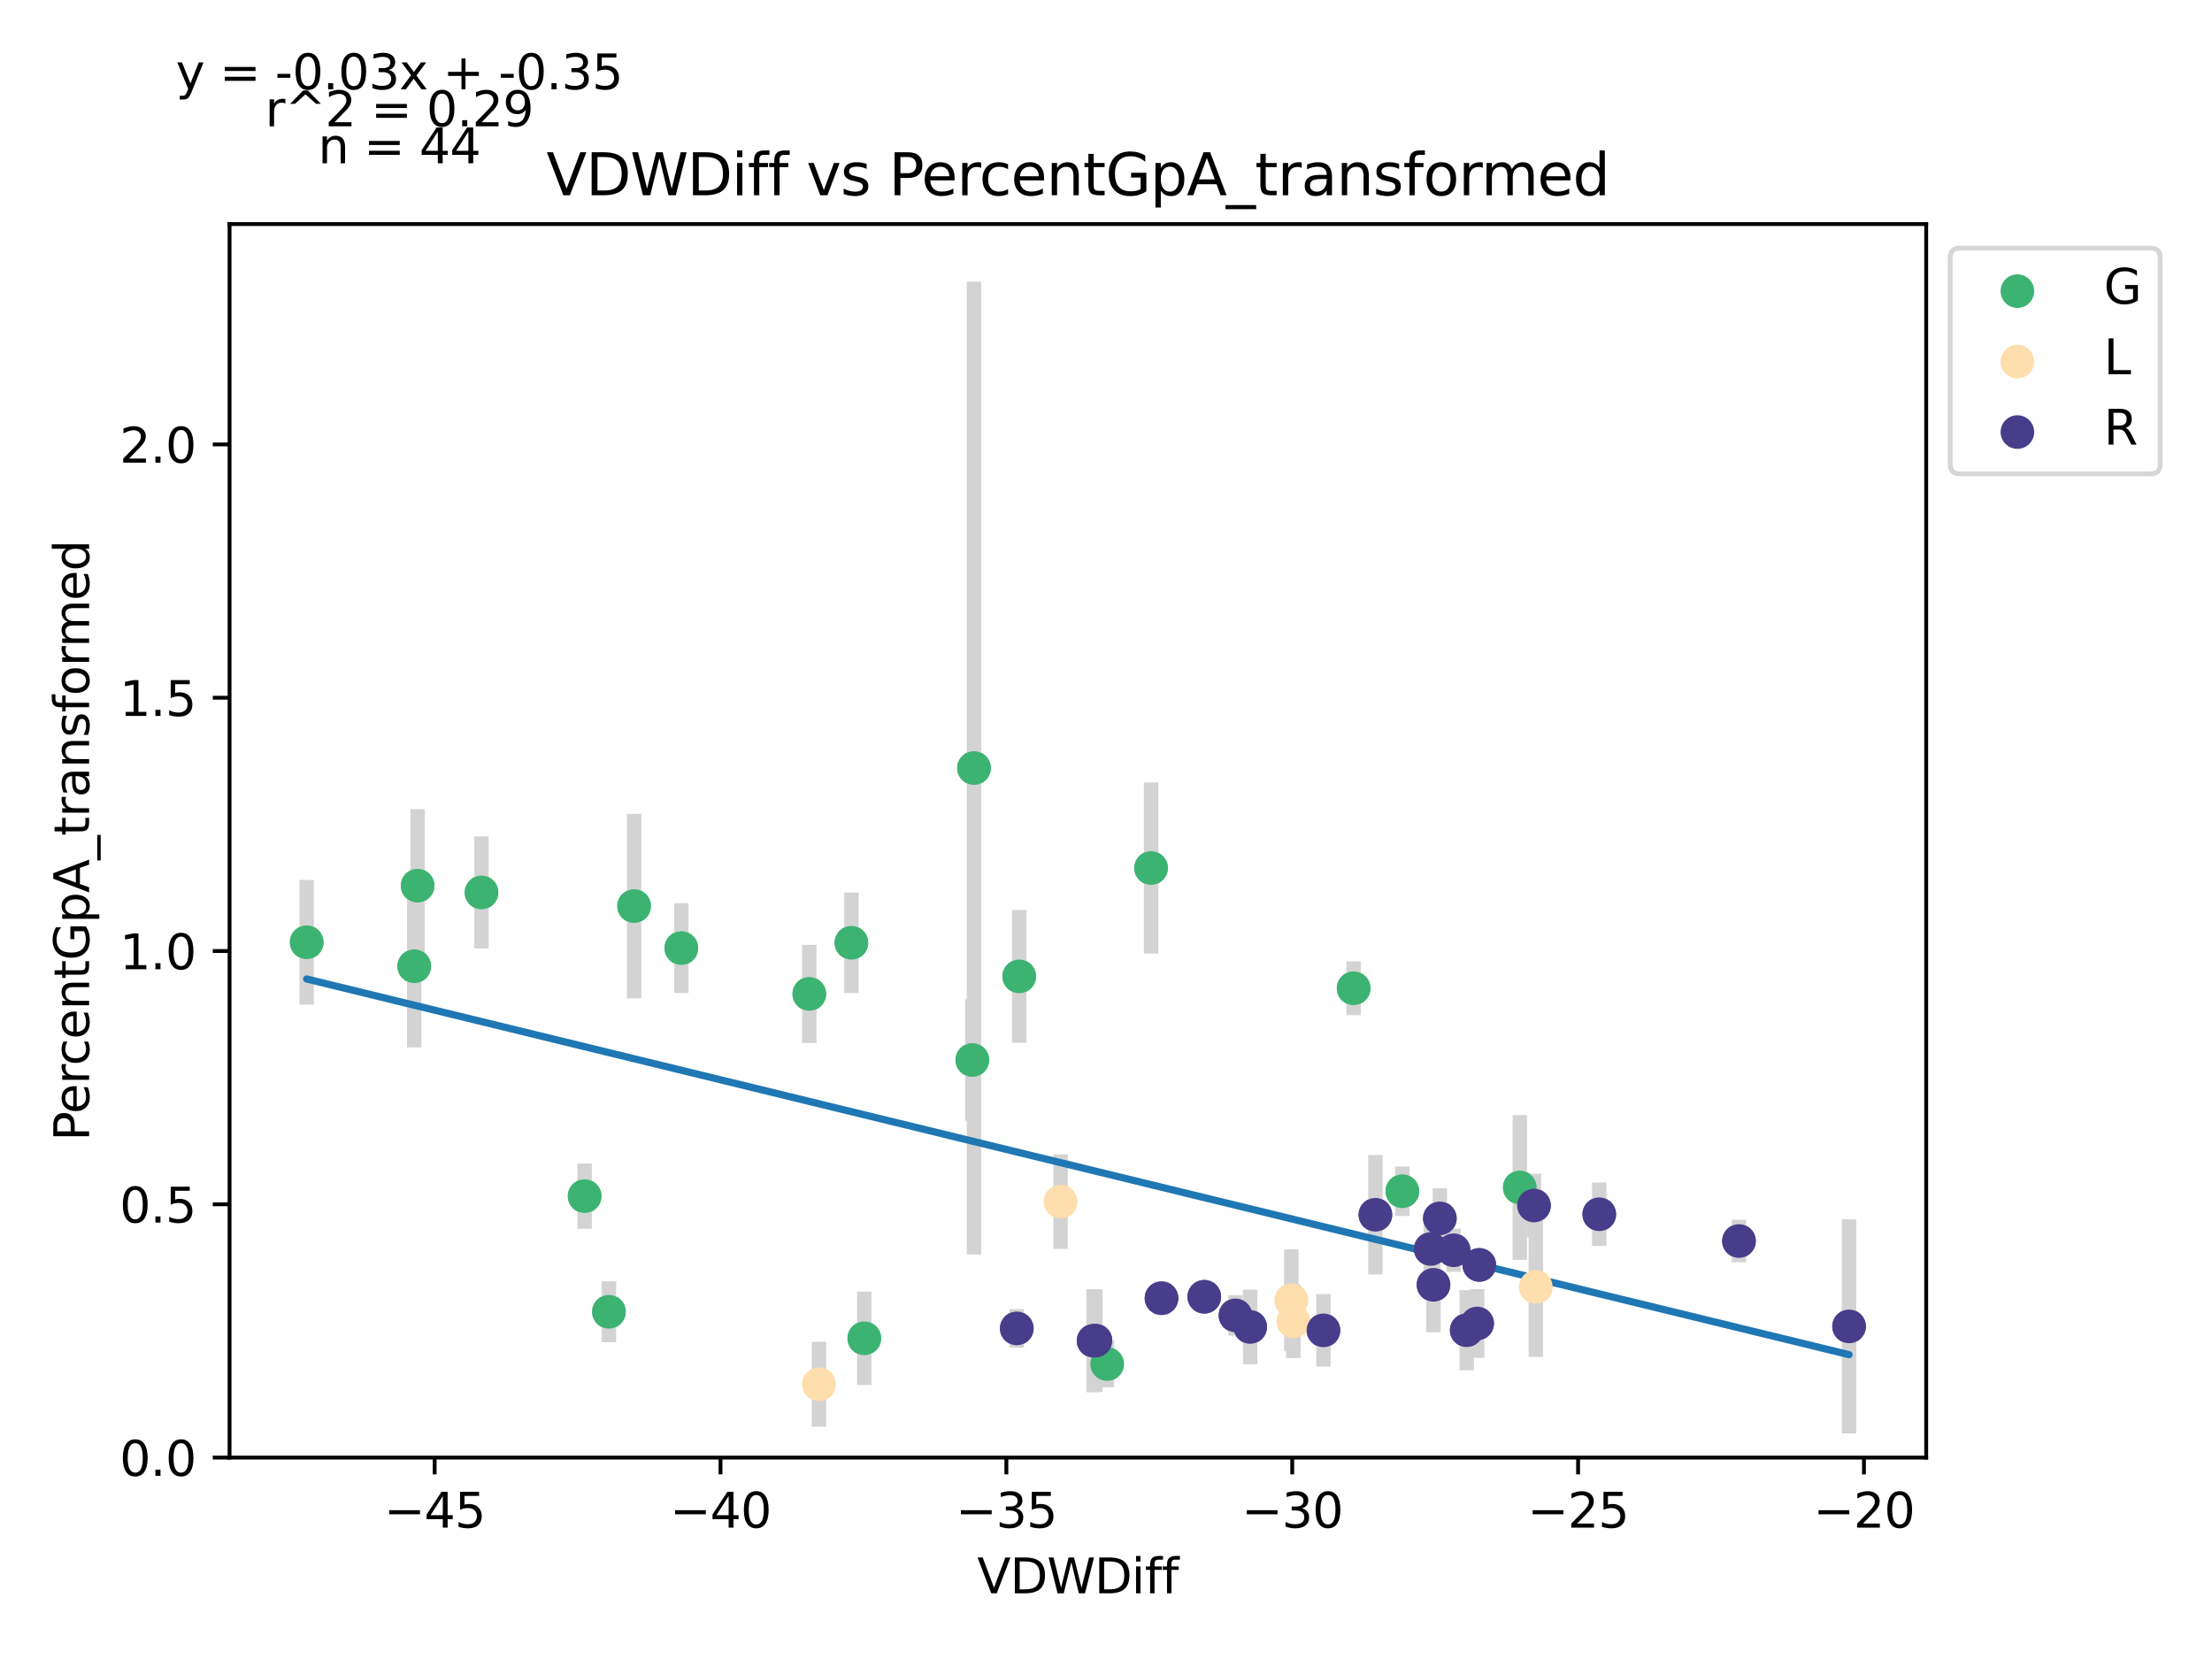 <?xml version="1.0" encoding="utf-8" standalone="no"?>
<!DOCTYPE svg PUBLIC "-//W3C//DTD SVG 1.1//EN"
  "http://www.w3.org/Graphics/SVG/1.1/DTD/svg11.dtd">
<svg xmlns:xlink="http://www.w3.org/1999/xlink" width="460.8pt" height="345.6pt" viewBox="0 0 460.8 345.6" xmlns="http://www.w3.org/2000/svg" version="1.1">
 <defs>
  <style type="text/css">*{stroke-linejoin: round; stroke-linecap: butt}</style>
 </defs>
 <g id="figure_1">
  <g id="patch_1">
   <path d="M 0 345.6 
L 460.8 345.6 
L 460.8 0 
L 0 0 
z
" style="fill: #ffffff"/>
  </g>
  <g id="axes_1">
   <g id="patch_2">
    <path d="M 47.821 303.64 
L 401.26 303.64 
L 401.26 46.676 
L 47.821 46.676 
z
" style="fill: #ffffff"/>
   </g>
   <g id="PathCollection_1">
    <defs>
     <path id="m495743d1f8" d="M 0 3 
C 0.796 3 1.559 2.684 2.121 2.121 
C 2.684 1.559 3 0.796 3 0 
C 3 -0.796 2.684 -1.559 2.121 -2.121 
C 1.559 -2.684 0.796 -3 0 -3 
C -0.796 -3 -1.559 -2.684 -2.121 -2.121 
C -2.684 -1.559 -3 -0.796 -3 0 
C -3 0.796 -2.684 1.559 -2.121 2.121 
C -1.559 2.684 -0.796 3 0 3 
z
" style="stroke: #3cb371"/>
    </defs>
    <g clip-path="url(#p95550844ab)">
     <use xlink:href="#m495743d1f8" x="126.853" y="273.267" style="fill: #3cb371; stroke: #3cb371"/>
     <use xlink:href="#m495743d1f8" x="141.937" y="197.505" style="fill: #3cb371; stroke: #3cb371"/>
     <use xlink:href="#m495743d1f8" x="63.887" y="196.287" style="fill: #3cb371; stroke: #3cb371"/>
     <use xlink:href="#m495743d1f8" x="121.786" y="249.178" style="fill: #3cb371; stroke: #3cb371"/>
     <use xlink:href="#m495743d1f8" x="202.554" y="220.817" style="fill: #3cb371; stroke: #3cb371"/>
     <use xlink:href="#m495743d1f8" x="202.903" y="159.998" style="fill: #3cb371; stroke: #3cb371"/>
     <use xlink:href="#m495743d1f8" x="180.046" y="278.791" style="fill: #3cb371; stroke: #3cb371"/>
     <use xlink:href="#m495743d1f8" x="292.139" y="248.156" style="fill: #3cb371; stroke: #3cb371"/>
     <use xlink:href="#m495743d1f8" x="212.325" y="203.394" style="fill: #3cb371; stroke: #3cb371"/>
     <use xlink:href="#m495743d1f8" x="132.094" y="188.75" style="fill: #3cb371; stroke: #3cb371"/>
     <use xlink:href="#m495743d1f8" x="168.593" y="207.05" style="fill: #3cb371; stroke: #3cb371"/>
     <use xlink:href="#m495743d1f8" x="281.985" y="205.877" style="fill: #3cb371; stroke: #3cb371"/>
     <use xlink:href="#m495743d1f8" x="239.791" y="180.825" style="fill: #3cb371; stroke: #3cb371"/>
     <use xlink:href="#m495743d1f8" x="86.293" y="201.283" style="fill: #3cb371; stroke: #3cb371"/>
     <use xlink:href="#m495743d1f8" x="86.993" y="184.504" style="fill: #3cb371; stroke: #3cb371"/>
     <use xlink:href="#m495743d1f8" x="100.306" y="185.916" style="fill: #3cb371; stroke: #3cb371"/>
     <use xlink:href="#m495743d1f8" x="177.361" y="196.394" style="fill: #3cb371; stroke: #3cb371"/>
     <use xlink:href="#m495743d1f8" x="316.599" y="247.376" style="fill: #3cb371; stroke: #3cb371"/>
     <use xlink:href="#m495743d1f8" x="230.632" y="284.152" style="fill: #3cb371; stroke: #3cb371"/>
    </g>
   </g>
   <g id="PathCollection_2">
    <defs>
     <path id="m82f6549764" d="M 0 3 
C 0.796 3 1.559 2.684 2.121 2.121 
C 2.684 1.559 3 0.796 3 0 
C 3 -0.796 2.684 -1.559 2.121 -2.121 
C 1.559 -2.684 0.796 -3 0 -3 
C -0.796 -3 -1.559 -2.684 -2.121 -2.121 
C -2.684 -1.559 -3 -0.796 -3 0 
C -3 0.796 -2.684 1.559 -2.121 2.121 
C -1.559 2.684 -0.796 3 0 3 
z
" style="stroke: #ffdead"/>
    </defs>
    <g clip-path="url(#p95550844ab)">
     <use xlink:href="#m82f6549764" x="170.607" y="288.365" style="fill: #ffdead; stroke: #ffdead"/>
     <use xlink:href="#m82f6549764" x="220.936" y="250.329" style="fill: #ffdead; stroke: #ffdead"/>
     <use xlink:href="#m82f6549764" x="269.436" y="275.246" style="fill: #ffdead; stroke: #ffdead"/>
     <use xlink:href="#m82f6549764" x="269.011" y="270.866" style="fill: #ffdead; stroke: #ffdead"/>
     <use xlink:href="#m82f6549764" x="319.935" y="268.09" style="fill: #ffdead; stroke: #ffdead"/>
    </g>
   </g>
   <g id="PathCollection_3">
    <defs>
     <path id="mf01d867ace" d="M 0 3 
C 0.796 3 1.559 2.684 2.121 2.121 
C 2.684 1.559 3 0.796 3 0 
C 3 -0.796 2.684 -1.559 2.121 -2.121 
C 1.559 -2.684 0.796 -3 0 -3 
C -0.796 -3 -1.559 -2.684 -2.121 -2.121 
C -2.684 -1.559 -3 -0.796 -3 0 
C -3 0.796 -2.684 1.559 -2.121 2.121 
C -1.559 2.684 -0.796 3 0 3 
z
" style="stroke: #483d8b"/>
    </defs>
    <g clip-path="url(#p95550844ab)">
     <use xlink:href="#mf01d867ace" x="362.261" y="258.528" style="fill: #483d8b; stroke: #483d8b"/>
     <use xlink:href="#mf01d867ace" x="308.162" y="263.506" style="fill: #483d8b; stroke: #483d8b"/>
     <use xlink:href="#mf01d867ace" x="257.377" y="274.021" style="fill: #483d8b; stroke: #483d8b"/>
     <use xlink:href="#mf01d867ace" x="228.205" y="279.266" style="fill: #483d8b; stroke: #483d8b"/>
     <use xlink:href="#mf01d867ace" x="211.812" y="276.732" style="fill: #483d8b; stroke: #483d8b"/>
     <use xlink:href="#mf01d867ace" x="275.695" y="277.136" style="fill: #483d8b; stroke: #483d8b"/>
     <use xlink:href="#mf01d867ace" x="260.438" y="276.43" style="fill: #483d8b; stroke: #483d8b"/>
     <use xlink:href="#mf01d867ace" x="241.962" y="270.44" style="fill: #483d8b; stroke: #483d8b"/>
     <use xlink:href="#mf01d867ace" x="299.948" y="253.807" style="fill: #483d8b; stroke: #483d8b"/>
     <use xlink:href="#mf01d867ace" x="298.623" y="267.645" style="fill: #483d8b; stroke: #483d8b"/>
     <use xlink:href="#mf01d867ace" x="385.195" y="276.315" style="fill: #483d8b; stroke: #483d8b"/>
     <use xlink:href="#mf01d867ace" x="298.05" y="260.189" style="fill: #483d8b; stroke: #483d8b"/>
     <use xlink:href="#mf01d867ace" x="286.52" y="253.056" style="fill: #483d8b; stroke: #483d8b"/>
     <use xlink:href="#mf01d867ace" x="307.715" y="275.707" style="fill: #483d8b; stroke: #483d8b"/>
     <use xlink:href="#mf01d867ace" x="333.157" y="252.953" style="fill: #483d8b; stroke: #483d8b"/>
     <use xlink:href="#mf01d867ace" x="227.813" y="279.304" style="fill: #483d8b; stroke: #483d8b"/>
     <use xlink:href="#mf01d867ace" x="305.544" y="277.107" style="fill: #483d8b; stroke: #483d8b"/>
     <use xlink:href="#mf01d867ace" x="302.818" y="260.453" style="fill: #483d8b; stroke: #483d8b"/>
     <use xlink:href="#mf01d867ace" x="250.876" y="270.14" style="fill: #483d8b; stroke: #483d8b"/>
     <use xlink:href="#mf01d867ace" x="319.554" y="251.132" style="fill: #483d8b; stroke: #483d8b"/>
    </g>
   </g>
   <g id="matplotlib.axis_1">
    <g id="xtick_1">
     <g id="line2d_1">
      <defs>
       <path id="m60468ed133" d="M 0 0 
L 0 3.5 
" style="stroke: #000000; stroke-width: 0.8"/>
      </defs>
      <g>
       <use xlink:href="#m60468ed133" x="90.545" y="303.64" style="stroke: #000000; stroke-width: 0.8"/>
      </g>
     </g>
     <g id="text_1">
      <!-- −45 -->
      <g transform="translate(79.993 318.238)scale(0.1 -0.1)">
       <defs>
        <path id="DejaVuSans-2212" d="M 678 2272 
L 4684 2272 
L 4684 1741 
L 678 1741 
L 678 2272 
z
" transform="scale(0.016)"/>
        <path id="DejaVuSans-34" d="M 2419 4116 
L 825 1625 
L 2419 1625 
L 2419 4116 
z
M 2253 4666 
L 3047 4666 
L 3047 1625 
L 3713 1625 
L 3713 1100 
L 3047 1100 
L 3047 0 
L 2419 0 
L 2419 1100 
L 313 1100 
L 313 1709 
L 2253 4666 
z
" transform="scale(0.016)"/>
        <path id="DejaVuSans-35" d="M 691 4666 
L 3169 4666 
L 3169 4134 
L 1269 4134 
L 1269 2991 
Q 1406 3038 1543 3061 
Q 1681 3084 1819 3084 
Q 2600 3084 3056 2656 
Q 3513 2228 3513 1497 
Q 3513 744 3044 326 
Q 2575 -91 1722 -91 
Q 1428 -91 1123 -41 
Q 819 9 494 109 
L 494 744 
Q 775 591 1075 516 
Q 1375 441 1709 441 
Q 2250 441 2565 725 
Q 2881 1009 2881 1497 
Q 2881 1984 2565 2268 
Q 2250 2553 1709 2553 
Q 1456 2553 1204 2497 
Q 953 2441 691 2322 
L 691 4666 
z
" transform="scale(0.016)"/>
       </defs>
       <use xlink:href="#DejaVuSans-2212"/>
       <use xlink:href="#DejaVuSans-34" x="83.789"/>
       <use xlink:href="#DejaVuSans-35" x="147.412"/>
      </g>
     </g>
    </g>
    <g id="xtick_2">
     <g id="line2d_2">
      <g>
       <use xlink:href="#m60468ed133" x="150.095" y="303.64" style="stroke: #000000; stroke-width: 0.8"/>
      </g>
     </g>
     <g id="text_2">
      <!-- −40 -->
      <g transform="translate(139.543 318.238)scale(0.1 -0.1)">
       <defs>
        <path id="DejaVuSans-30" d="M 2034 4250 
Q 1547 4250 1301 3770 
Q 1056 3291 1056 2328 
Q 1056 1369 1301 889 
Q 1547 409 2034 409 
Q 2525 409 2770 889 
Q 3016 1369 3016 2328 
Q 3016 3291 2770 3770 
Q 2525 4250 2034 4250 
z
M 2034 4750 
Q 2819 4750 3233 4129 
Q 3647 3509 3647 2328 
Q 3647 1150 3233 529 
Q 2819 -91 2034 -91 
Q 1250 -91 836 529 
Q 422 1150 422 2328 
Q 422 3509 836 4129 
Q 1250 4750 2034 4750 
z
" transform="scale(0.016)"/>
       </defs>
       <use xlink:href="#DejaVuSans-2212"/>
       <use xlink:href="#DejaVuSans-34" x="83.789"/>
       <use xlink:href="#DejaVuSans-30" x="147.412"/>
      </g>
     </g>
    </g>
    <g id="xtick_3">
     <g id="line2d_3">
      <g>
       <use xlink:href="#m60468ed133" x="209.645" y="303.64" style="stroke: #000000; stroke-width: 0.8"/>
      </g>
     </g>
     <g id="text_3">
      <!-- −35 -->
      <g transform="translate(199.093 318.238)scale(0.1 -0.1)">
       <defs>
        <path id="DejaVuSans-33" d="M 2597 2516 
Q 3050 2419 3304 2112 
Q 3559 1806 3559 1356 
Q 3559 666 3084 287 
Q 2609 -91 1734 -91 
Q 1441 -91 1130 -33 
Q 819 25 488 141 
L 488 750 
Q 750 597 1062 519 
Q 1375 441 1716 441 
Q 2309 441 2620 675 
Q 2931 909 2931 1356 
Q 2931 1769 2642 2001 
Q 2353 2234 1838 2234 
L 1294 2234 
L 1294 2753 
L 1863 2753 
Q 2328 2753 2575 2939 
Q 2822 3125 2822 3475 
Q 2822 3834 2567 4026 
Q 2313 4219 1838 4219 
Q 1578 4219 1281 4162 
Q 984 4106 628 3988 
L 628 4550 
Q 988 4650 1302 4700 
Q 1616 4750 1894 4750 
Q 2613 4750 3031 4423 
Q 3450 4097 3450 3541 
Q 3450 3153 3228 2886 
Q 3006 2619 2597 2516 
z
" transform="scale(0.016)"/>
       </defs>
       <use xlink:href="#DejaVuSans-2212"/>
       <use xlink:href="#DejaVuSans-33" x="83.789"/>
       <use xlink:href="#DejaVuSans-35" x="147.412"/>
      </g>
     </g>
    </g>
    <g id="xtick_4">
     <g id="line2d_4">
      <g>
       <use xlink:href="#m60468ed133" x="269.196" y="303.64" style="stroke: #000000; stroke-width: 0.8"/>
      </g>
     </g>
     <g id="text_4">
      <!-- −30 -->
      <g transform="translate(258.643 318.238)scale(0.1 -0.1)">
       <use xlink:href="#DejaVuSans-2212"/>
       <use xlink:href="#DejaVuSans-33" x="83.789"/>
       <use xlink:href="#DejaVuSans-30" x="147.412"/>
      </g>
     </g>
    </g>
    <g id="xtick_5">
     <g id="line2d_5">
      <g>
       <use xlink:href="#m60468ed133" x="328.746" y="303.64" style="stroke: #000000; stroke-width: 0.8"/>
      </g>
     </g>
     <g id="text_5">
      <!-- −25 -->
      <g transform="translate(318.193 318.238)scale(0.1 -0.1)">
       <defs>
        <path id="DejaVuSans-32" d="M 1228 531 
L 3431 531 
L 3431 0 
L 469 0 
L 469 531 
Q 828 903 1448 1529 
Q 2069 2156 2228 2338 
Q 2531 2678 2651 2914 
Q 2772 3150 2772 3378 
Q 2772 3750 2511 3984 
Q 2250 4219 1831 4219 
Q 1534 4219 1204 4116 
Q 875 4013 500 3803 
L 500 4441 
Q 881 4594 1212 4672 
Q 1544 4750 1819 4750 
Q 2544 4750 2975 4387 
Q 3406 4025 3406 3419 
Q 3406 3131 3298 2873 
Q 3191 2616 2906 2266 
Q 2828 2175 2409 1742 
Q 1991 1309 1228 531 
z
" transform="scale(0.016)"/>
       </defs>
       <use xlink:href="#DejaVuSans-2212"/>
       <use xlink:href="#DejaVuSans-32" x="83.789"/>
       <use xlink:href="#DejaVuSans-35" x="147.412"/>
      </g>
     </g>
    </g>
    <g id="xtick_6">
     <g id="line2d_6">
      <g>
       <use xlink:href="#m60468ed133" x="388.296" y="303.64" style="stroke: #000000; stroke-width: 0.8"/>
      </g>
     </g>
     <g id="text_6">
      <!-- −20 -->
      <g transform="translate(377.744 318.238)scale(0.1 -0.1)">
       <use xlink:href="#DejaVuSans-2212"/>
       <use xlink:href="#DejaVuSans-32" x="83.789"/>
       <use xlink:href="#DejaVuSans-30" x="147.412"/>
      </g>
     </g>
    </g>
    <g id="text_7">
     <!-- VDWDiff -->
     <g transform="translate(203.567 331.917)scale(0.1 -0.1)">
      <defs>
       <path id="DejaVuSans-56" d="M 1831 0 
L 50 4666 
L 709 4666 
L 2188 738 
L 3669 4666 
L 4325 4666 
L 2547 0 
L 1831 0 
z
" transform="scale(0.016)"/>
       <path id="DejaVuSans-44" d="M 1259 4147 
L 1259 519 
L 2022 519 
Q 2988 519 3436 956 
Q 3884 1394 3884 2338 
Q 3884 3275 3436 3711 
Q 2988 4147 2022 4147 
L 1259 4147 
z
M 628 4666 
L 1925 4666 
Q 3281 4666 3915 4102 
Q 4550 3538 4550 2338 
Q 4550 1131 3912 565 
Q 3275 0 1925 0 
L 628 0 
L 628 4666 
z
" transform="scale(0.016)"/>
       <path id="DejaVuSans-57" d="M 213 4666 
L 850 4666 
L 1831 722 
L 2809 4666 
L 3519 4666 
L 4500 722 
L 5478 4666 
L 6119 4666 
L 4947 0 
L 4153 0 
L 3169 4050 
L 2175 0 
L 1381 0 
L 213 4666 
z
" transform="scale(0.016)"/>
       <path id="DejaVuSans-69" d="M 603 3500 
L 1178 3500 
L 1178 0 
L 603 0 
L 603 3500 
z
M 603 4863 
L 1178 4863 
L 1178 4134 
L 603 4134 
L 603 4863 
z
" transform="scale(0.016)"/>
       <path id="DejaVuSans-66" d="M 2375 4863 
L 2375 4384 
L 1825 4384 
Q 1516 4384 1395 4259 
Q 1275 4134 1275 3809 
L 1275 3500 
L 2222 3500 
L 2222 3053 
L 1275 3053 
L 1275 0 
L 697 0 
L 697 3053 
L 147 3053 
L 147 3500 
L 697 3500 
L 697 3744 
Q 697 4328 969 4595 
Q 1241 4863 1831 4863 
L 2375 4863 
z
" transform="scale(0.016)"/>
      </defs>
      <use xlink:href="#DejaVuSans-56"/>
      <use xlink:href="#DejaVuSans-44" x="68.408"/>
      <use xlink:href="#DejaVuSans-57" x="145.41"/>
      <use xlink:href="#DejaVuSans-44" x="244.287"/>
      <use xlink:href="#DejaVuSans-69" x="321.289"/>
      <use xlink:href="#DejaVuSans-66" x="349.072"/>
      <use xlink:href="#DejaVuSans-66" x="384.277"/>
     </g>
    </g>
   </g>
   <g id="matplotlib.axis_2">
    <g id="ytick_1">
     <g id="line2d_7">
      <defs>
       <path id="m955279ffe9" d="M 0 0 
L -3.5 0 
" style="stroke: #000000; stroke-width: 0.8"/>
      </defs>
      <g>
       <use xlink:href="#m955279ffe9" x="47.821" y="303.64" style="stroke: #000000; stroke-width: 0.8"/>
      </g>
     </g>
     <g id="text_8">
      <!-- 0.0 -->
      <g transform="translate(24.918 307.439)scale(0.1 -0.1)">
       <defs>
        <path id="DejaVuSans-2e" d="M 684 794 
L 1344 794 
L 1344 0 
L 684 0 
L 684 794 
z
" transform="scale(0.016)"/>
       </defs>
       <use xlink:href="#DejaVuSans-30"/>
       <use xlink:href="#DejaVuSans-2e" x="63.623"/>
       <use xlink:href="#DejaVuSans-30" x="95.41"/>
      </g>
     </g>
    </g>
    <g id="ytick_2">
     <g id="line2d_8">
      <g>
       <use xlink:href="#m955279ffe9" x="47.821" y="250.875" style="stroke: #000000; stroke-width: 0.8"/>
      </g>
     </g>
     <g id="text_9">
      <!-- 0.5 -->
      <g transform="translate(24.918 254.674)scale(0.1 -0.1)">
       <use xlink:href="#DejaVuSans-30"/>
       <use xlink:href="#DejaVuSans-2e" x="63.623"/>
       <use xlink:href="#DejaVuSans-35" x="95.41"/>
      </g>
     </g>
    </g>
    <g id="ytick_3">
     <g id="line2d_9">
      <g>
       <use xlink:href="#m955279ffe9" x="47.821" y="198.11" style="stroke: #000000; stroke-width: 0.8"/>
      </g>
     </g>
     <g id="text_10">
      <!-- 1.0 -->
      <g transform="translate(24.918 201.909)scale(0.1 -0.1)">
       <defs>
        <path id="DejaVuSans-31" d="M 794 531 
L 1825 531 
L 1825 4091 
L 703 3866 
L 703 4441 
L 1819 4666 
L 2450 4666 
L 2450 531 
L 3481 531 
L 3481 0 
L 794 0 
L 794 531 
z
" transform="scale(0.016)"/>
       </defs>
       <use xlink:href="#DejaVuSans-31"/>
       <use xlink:href="#DejaVuSans-2e" x="63.623"/>
       <use xlink:href="#DejaVuSans-30" x="95.41"/>
      </g>
     </g>
    </g>
    <g id="ytick_4">
     <g id="line2d_10">
      <g>
       <use xlink:href="#m955279ffe9" x="47.821" y="145.345" style="stroke: #000000; stroke-width: 0.8"/>
      </g>
     </g>
     <g id="text_11">
      <!-- 1.5 -->
      <g transform="translate(24.918 149.144)scale(0.1 -0.1)">
       <use xlink:href="#DejaVuSans-31"/>
       <use xlink:href="#DejaVuSans-2e" x="63.623"/>
       <use xlink:href="#DejaVuSans-35" x="95.41"/>
      </g>
     </g>
    </g>
    <g id="ytick_5">
     <g id="line2d_11">
      <g>
       <use xlink:href="#m955279ffe9" x="47.821" y="92.58" style="stroke: #000000; stroke-width: 0.8"/>
      </g>
     </g>
     <g id="text_12">
      <!-- 2.0 -->
      <g transform="translate(24.918 96.379)scale(0.1 -0.1)">
       <use xlink:href="#DejaVuSans-32"/>
       <use xlink:href="#DejaVuSans-2e" x="63.623"/>
       <use xlink:href="#DejaVuSans-30" x="95.41"/>
      </g>
     </g>
    </g>
    <g id="text_13">
     <!-- PercentGpA_transformed -->
     <g transform="translate(18.56 237.696)rotate(-90)scale(0.1 -0.1)">
      <defs>
       <path id="DejaVuSans-50" d="M 1259 4147 
L 1259 2394 
L 2053 2394 
Q 2494 2394 2734 2622 
Q 2975 2850 2975 3272 
Q 2975 3691 2734 3919 
Q 2494 4147 2053 4147 
L 1259 4147 
z
M 628 4666 
L 2053 4666 
Q 2838 4666 3239 4311 
Q 3641 3956 3641 3272 
Q 3641 2581 3239 2228 
Q 2838 1875 2053 1875 
L 1259 1875 
L 1259 0 
L 628 0 
L 628 4666 
z
" transform="scale(0.016)"/>
       <path id="DejaVuSans-65" d="M 3597 1894 
L 3597 1613 
L 953 1613 
Q 991 1019 1311 708 
Q 1631 397 2203 397 
Q 2534 397 2845 478 
Q 3156 559 3463 722 
L 3463 178 
Q 3153 47 2828 -22 
Q 2503 -91 2169 -91 
Q 1331 -91 842 396 
Q 353 884 353 1716 
Q 353 2575 817 3079 
Q 1281 3584 2069 3584 
Q 2775 3584 3186 3129 
Q 3597 2675 3597 1894 
z
M 3022 2063 
Q 3016 2534 2758 2815 
Q 2500 3097 2075 3097 
Q 1594 3097 1305 2825 
Q 1016 2553 972 2059 
L 3022 2063 
z
" transform="scale(0.016)"/>
       <path id="DejaVuSans-72" d="M 2631 2963 
Q 2534 3019 2420 3045 
Q 2306 3072 2169 3072 
Q 1681 3072 1420 2755 
Q 1159 2438 1159 1844 
L 1159 0 
L 581 0 
L 581 3500 
L 1159 3500 
L 1159 2956 
Q 1341 3275 1631 3429 
Q 1922 3584 2338 3584 
Q 2397 3584 2469 3576 
Q 2541 3569 2628 3553 
L 2631 2963 
z
" transform="scale(0.016)"/>
       <path id="DejaVuSans-63" d="M 3122 3366 
L 3122 2828 
Q 2878 2963 2633 3030 
Q 2388 3097 2138 3097 
Q 1578 3097 1268 2742 
Q 959 2388 959 1747 
Q 959 1106 1268 751 
Q 1578 397 2138 397 
Q 2388 397 2633 464 
Q 2878 531 3122 666 
L 3122 134 
Q 2881 22 2623 -34 
Q 2366 -91 2075 -91 
Q 1284 -91 818 406 
Q 353 903 353 1747 
Q 353 2603 823 3093 
Q 1294 3584 2113 3584 
Q 2378 3584 2631 3529 
Q 2884 3475 3122 3366 
z
" transform="scale(0.016)"/>
       <path id="DejaVuSans-6e" d="M 3513 2113 
L 3513 0 
L 2938 0 
L 2938 2094 
Q 2938 2591 2744 2837 
Q 2550 3084 2163 3084 
Q 1697 3084 1428 2787 
Q 1159 2491 1159 1978 
L 1159 0 
L 581 0 
L 581 3500 
L 1159 3500 
L 1159 2956 
Q 1366 3272 1645 3428 
Q 1925 3584 2291 3584 
Q 2894 3584 3203 3211 
Q 3513 2838 3513 2113 
z
" transform="scale(0.016)"/>
       <path id="DejaVuSans-74" d="M 1172 4494 
L 1172 3500 
L 2356 3500 
L 2356 3053 
L 1172 3053 
L 1172 1153 
Q 1172 725 1289 603 
Q 1406 481 1766 481 
L 2356 481 
L 2356 0 
L 1766 0 
Q 1100 0 847 248 
Q 594 497 594 1153 
L 594 3053 
L 172 3053 
L 172 3500 
L 594 3500 
L 594 4494 
L 1172 4494 
z
" transform="scale(0.016)"/>
       <path id="DejaVuSans-47" d="M 3809 666 
L 3809 1919 
L 2778 1919 
L 2778 2438 
L 4434 2438 
L 4434 434 
Q 4069 175 3628 42 
Q 3188 -91 2688 -91 
Q 1594 -91 976 548 
Q 359 1188 359 2328 
Q 359 3472 976 4111 
Q 1594 4750 2688 4750 
Q 3144 4750 3555 4637 
Q 3966 4525 4313 4306 
L 4313 3634 
Q 3963 3931 3569 4081 
Q 3175 4231 2741 4231 
Q 1884 4231 1454 3753 
Q 1025 3275 1025 2328 
Q 1025 1384 1454 906 
Q 1884 428 2741 428 
Q 3075 428 3337 486 
Q 3600 544 3809 666 
z
" transform="scale(0.016)"/>
       <path id="DejaVuSans-70" d="M 1159 525 
L 1159 -1331 
L 581 -1331 
L 581 3500 
L 1159 3500 
L 1159 2969 
Q 1341 3281 1617 3432 
Q 1894 3584 2278 3584 
Q 2916 3584 3314 3078 
Q 3713 2572 3713 1747 
Q 3713 922 3314 415 
Q 2916 -91 2278 -91 
Q 1894 -91 1617 61 
Q 1341 213 1159 525 
z
M 3116 1747 
Q 3116 2381 2855 2742 
Q 2594 3103 2138 3103 
Q 1681 3103 1420 2742 
Q 1159 2381 1159 1747 
Q 1159 1113 1420 752 
Q 1681 391 2138 391 
Q 2594 391 2855 752 
Q 3116 1113 3116 1747 
z
" transform="scale(0.016)"/>
       <path id="DejaVuSans-41" d="M 2188 4044 
L 1331 1722 
L 3047 1722 
L 2188 4044 
z
M 1831 4666 
L 2547 4666 
L 4325 0 
L 3669 0 
L 3244 1197 
L 1141 1197 
L 716 0 
L 50 0 
L 1831 4666 
z
" transform="scale(0.016)"/>
       <path id="DejaVuSans-5f" d="M 3263 -1063 
L 3263 -1509 
L -63 -1509 
L -63 -1063 
L 3263 -1063 
z
" transform="scale(0.016)"/>
       <path id="DejaVuSans-61" d="M 2194 1759 
Q 1497 1759 1228 1600 
Q 959 1441 959 1056 
Q 959 750 1161 570 
Q 1363 391 1709 391 
Q 2188 391 2477 730 
Q 2766 1069 2766 1631 
L 2766 1759 
L 2194 1759 
z
M 3341 1997 
L 3341 0 
L 2766 0 
L 2766 531 
Q 2569 213 2275 61 
Q 1981 -91 1556 -91 
Q 1019 -91 701 211 
Q 384 513 384 1019 
Q 384 1609 779 1909 
Q 1175 2209 1959 2209 
L 2766 2209 
L 2766 2266 
Q 2766 2663 2505 2880 
Q 2244 3097 1772 3097 
Q 1472 3097 1187 3025 
Q 903 2953 641 2809 
L 641 3341 
Q 956 3463 1253 3523 
Q 1550 3584 1831 3584 
Q 2591 3584 2966 3190 
Q 3341 2797 3341 1997 
z
" transform="scale(0.016)"/>
       <path id="DejaVuSans-73" d="M 2834 3397 
L 2834 2853 
Q 2591 2978 2328 3040 
Q 2066 3103 1784 3103 
Q 1356 3103 1142 2972 
Q 928 2841 928 2578 
Q 928 2378 1081 2264 
Q 1234 2150 1697 2047 
L 1894 2003 
Q 2506 1872 2764 1633 
Q 3022 1394 3022 966 
Q 3022 478 2636 193 
Q 2250 -91 1575 -91 
Q 1294 -91 989 -36 
Q 684 19 347 128 
L 347 722 
Q 666 556 975 473 
Q 1284 391 1588 391 
Q 1994 391 2212 530 
Q 2431 669 2431 922 
Q 2431 1156 2273 1281 
Q 2116 1406 1581 1522 
L 1381 1569 
Q 847 1681 609 1914 
Q 372 2147 372 2553 
Q 372 3047 722 3315 
Q 1072 3584 1716 3584 
Q 2034 3584 2315 3537 
Q 2597 3491 2834 3397 
z
" transform="scale(0.016)"/>
       <path id="DejaVuSans-6f" d="M 1959 3097 
Q 1497 3097 1228 2736 
Q 959 2375 959 1747 
Q 959 1119 1226 758 
Q 1494 397 1959 397 
Q 2419 397 2687 759 
Q 2956 1122 2956 1747 
Q 2956 2369 2687 2733 
Q 2419 3097 1959 3097 
z
M 1959 3584 
Q 2709 3584 3137 3096 
Q 3566 2609 3566 1747 
Q 3566 888 3137 398 
Q 2709 -91 1959 -91 
Q 1206 -91 779 398 
Q 353 888 353 1747 
Q 353 2609 779 3096 
Q 1206 3584 1959 3584 
z
" transform="scale(0.016)"/>
       <path id="DejaVuSans-6d" d="M 3328 2828 
Q 3544 3216 3844 3400 
Q 4144 3584 4550 3584 
Q 5097 3584 5394 3201 
Q 5691 2819 5691 2113 
L 5691 0 
L 5113 0 
L 5113 2094 
Q 5113 2597 4934 2840 
Q 4756 3084 4391 3084 
Q 3944 3084 3684 2787 
Q 3425 2491 3425 1978 
L 3425 0 
L 2847 0 
L 2847 2094 
Q 2847 2600 2669 2842 
Q 2491 3084 2119 3084 
Q 1678 3084 1418 2786 
Q 1159 2488 1159 1978 
L 1159 0 
L 581 0 
L 581 3500 
L 1159 3500 
L 1159 2956 
Q 1356 3278 1631 3431 
Q 1906 3584 2284 3584 
Q 2666 3584 2933 3390 
Q 3200 3197 3328 2828 
z
" transform="scale(0.016)"/>
       <path id="DejaVuSans-64" d="M 2906 2969 
L 2906 4863 
L 3481 4863 
L 3481 0 
L 2906 0 
L 2906 525 
Q 2725 213 2448 61 
Q 2172 -91 1784 -91 
Q 1150 -91 751 415 
Q 353 922 353 1747 
Q 353 2572 751 3078 
Q 1150 3584 1784 3584 
Q 2172 3584 2448 3432 
Q 2725 3281 2906 2969 
z
M 947 1747 
Q 947 1113 1208 752 
Q 1469 391 1925 391 
Q 2381 391 2643 752 
Q 2906 1113 2906 1747 
Q 2906 2381 2643 2742 
Q 2381 3103 1925 3103 
Q 1469 3103 1208 2742 
Q 947 2381 947 1747 
z
" transform="scale(0.016)"/>
      </defs>
      <use xlink:href="#DejaVuSans-50"/>
      <use xlink:href="#DejaVuSans-65" x="56.678"/>
      <use xlink:href="#DejaVuSans-72" x="118.201"/>
      <use xlink:href="#DejaVuSans-63" x="157.064"/>
      <use xlink:href="#DejaVuSans-65" x="212.045"/>
      <use xlink:href="#DejaVuSans-6e" x="273.568"/>
      <use xlink:href="#DejaVuSans-74" x="336.947"/>
      <use xlink:href="#DejaVuSans-47" x="376.156"/>
      <use xlink:href="#DejaVuSans-70" x="453.646"/>
      <use xlink:href="#DejaVuSans-41" x="517.123"/>
      <use xlink:href="#DejaVuSans-5f" x="585.531"/>
      <use xlink:href="#DejaVuSans-74" x="635.531"/>
      <use xlink:href="#DejaVuSans-72" x="674.74"/>
      <use xlink:href="#DejaVuSans-61" x="715.854"/>
      <use xlink:href="#DejaVuSans-6e" x="777.133"/>
      <use xlink:href="#DejaVuSans-73" x="840.512"/>
      <use xlink:href="#DejaVuSans-66" x="892.611"/>
      <use xlink:href="#DejaVuSans-6f" x="927.816"/>
      <use xlink:href="#DejaVuSans-72" x="988.998"/>
      <use xlink:href="#DejaVuSans-6d" x="1028.361"/>
      <use xlink:href="#DejaVuSans-65" x="1125.773"/>
      <use xlink:href="#DejaVuSans-64" x="1187.297"/>
     </g>
    </g>
   </g>
   <g id="LineCollection_1">
    <path d="M 126.853 279.616 
L 126.853 266.919 
" clip-path="url(#p95550844ab)" style="fill: none; stroke: #d3d3d3; stroke-width: 3"/>
    <path d="M 141.937 206.849 
L 141.937 188.16 
" clip-path="url(#p95550844ab)" style="fill: none; stroke: #d3d3d3; stroke-width: 3"/>
    <path d="M 63.887 209.279 
L 63.887 183.295 
" clip-path="url(#p95550844ab)" style="fill: none; stroke: #d3d3d3; stroke-width: 3"/>
    <path d="M 121.786 255.971 
L 121.786 242.384 
" clip-path="url(#p95550844ab)" style="fill: none; stroke: #d3d3d3; stroke-width: 3"/>
    <path d="M 202.554 233.487 
L 202.554 208.147 
" clip-path="url(#p95550844ab)" style="fill: none; stroke: #d3d3d3; stroke-width: 3"/>
    <path d="M 202.903 261.323 
L 202.903 58.673 
" clip-path="url(#p95550844ab)" style="fill: none; stroke: #d3d3d3; stroke-width: 3"/>
    <path d="M 180.046 288.516 
L 180.046 269.066 
" clip-path="url(#p95550844ab)" style="fill: none; stroke: #d3d3d3; stroke-width: 3"/>
    <path d="M 292.139 253.301 
L 292.139 243.01 
" clip-path="url(#p95550844ab)" style="fill: none; stroke: #d3d3d3; stroke-width: 3"/>
    <path d="M 212.325 217.224 
L 212.325 189.565 
" clip-path="url(#p95550844ab)" style="fill: none; stroke: #d3d3d3; stroke-width: 3"/>
    <path d="M 132.094 207.964 
L 132.094 169.537 
" clip-path="url(#p95550844ab)" style="fill: none; stroke: #d3d3d3; stroke-width: 3"/>
    <path d="M 168.593 217.275 
L 168.593 196.825 
" clip-path="url(#p95550844ab)" style="fill: none; stroke: #d3d3d3; stroke-width: 3"/>
    <path d="M 281.985 211.482 
L 281.985 200.272 
" clip-path="url(#p95550844ab)" style="fill: none; stroke: #d3d3d3; stroke-width: 3"/>
    <path d="M 239.791 198.652 
L 239.791 162.999 
" clip-path="url(#p95550844ab)" style="fill: none; stroke: #d3d3d3; stroke-width: 3"/>
    <path d="M 86.293 218.202 
L 86.293 184.364 
" clip-path="url(#p95550844ab)" style="fill: none; stroke: #d3d3d3; stroke-width: 3"/>
    <path d="M 86.993 200.438 
L 86.993 168.571 
" clip-path="url(#p95550844ab)" style="fill: none; stroke: #d3d3d3; stroke-width: 3"/>
    <path d="M 100.306 197.594 
L 100.306 174.238 
" clip-path="url(#p95550844ab)" style="fill: none; stroke: #d3d3d3; stroke-width: 3"/>
    <path d="M 177.361 206.854 
L 177.361 185.933 
" clip-path="url(#p95550844ab)" style="fill: none; stroke: #d3d3d3; stroke-width: 3"/>
    <path d="M 316.599 262.458 
L 316.599 232.295 
" clip-path="url(#p95550844ab)" style="fill: none; stroke: #d3d3d3; stroke-width: 3"/>
    <path d="M 230.632 289.003 
L 230.632 279.301 
" clip-path="url(#p95550844ab)" style="fill: none; stroke: #d3d3d3; stroke-width: 3"/>
   </g>
   <g id="LineCollection_2">
    <path d="M 170.607 297.201 
L 170.607 279.528 
" clip-path="url(#p95550844ab)" style="fill: none; stroke: #d3d3d3; stroke-width: 3"/>
    <path d="M 220.936 260.166 
L 220.936 240.492 
" clip-path="url(#p95550844ab)" style="fill: none; stroke: #d3d3d3; stroke-width: 3"/>
    <path d="M 269.436 282.914 
L 269.436 267.579 
" clip-path="url(#p95550844ab)" style="fill: none; stroke: #d3d3d3; stroke-width: 3"/>
    <path d="M 269.011 281.493 
L 269.011 260.239 
" clip-path="url(#p95550844ab)" style="fill: none; stroke: #d3d3d3; stroke-width: 3"/>
    <path d="M 319.935 282.643 
L 319.935 253.538 
" clip-path="url(#p95550844ab)" style="fill: none; stroke: #d3d3d3; stroke-width: 3"/>
   </g>
   <g id="LineCollection_3">
    <path d="M 362.261 262.96 
L 362.261 254.096 
" clip-path="url(#p95550844ab)" style="fill: none; stroke: #d3d3d3; stroke-width: 3"/>
    <path d="M 308.162 266.21 
L 308.162 260.803 
" clip-path="url(#p95550844ab)" style="fill: none; stroke: #d3d3d3; stroke-width: 3"/>
    <path d="M 257.377 278.22 
L 257.377 269.823 
" clip-path="url(#p95550844ab)" style="fill: none; stroke: #d3d3d3; stroke-width: 3"/>
    <path d="M 228.205 289.937 
L 228.205 268.594 
" clip-path="url(#p95550844ab)" style="fill: none; stroke: #d3d3d3; stroke-width: 3"/>
    <path d="M 211.812 280.747 
L 211.812 272.718 
" clip-path="url(#p95550844ab)" style="fill: none; stroke: #d3d3d3; stroke-width: 3"/>
    <path d="M 275.695 284.681 
L 275.695 269.591 
" clip-path="url(#p95550844ab)" style="fill: none; stroke: #d3d3d3; stroke-width: 3"/>
    <path d="M 260.438 284.207 
L 260.438 268.653 
" clip-path="url(#p95550844ab)" style="fill: none; stroke: #d3d3d3; stroke-width: 3"/>
    <path d="M 241.962 273.914 
L 241.962 266.967 
" clip-path="url(#p95550844ab)" style="fill: none; stroke: #d3d3d3; stroke-width: 3"/>
    <path d="M 299.948 260.097 
L 299.948 247.518 
" clip-path="url(#p95550844ab)" style="fill: none; stroke: #d3d3d3; stroke-width: 3"/>
    <path d="M 298.623 277.546 
L 298.623 257.745 
" clip-path="url(#p95550844ab)" style="fill: none; stroke: #d3d3d3; stroke-width: 3"/>
    <path d="M 385.195 298.614 
L 385.195 254.016 
" clip-path="url(#p95550844ab)" style="fill: none; stroke: #d3d3d3; stroke-width: 3"/>
    <path d="M 298.05 264.956 
L 298.05 255.422 
" clip-path="url(#p95550844ab)" style="fill: none; stroke: #d3d3d3; stroke-width: 3"/>
    <path d="M 286.52 265.502 
L 286.52 240.609 
" clip-path="url(#p95550844ab)" style="fill: none; stroke: #d3d3d3; stroke-width: 3"/>
    <path d="M 307.715 282.854 
L 307.715 268.56 
" clip-path="url(#p95550844ab)" style="fill: none; stroke: #d3d3d3; stroke-width: 3"/>
    <path d="M 333.157 259.55 
L 333.157 246.355 
" clip-path="url(#p95550844ab)" style="fill: none; stroke: #d3d3d3; stroke-width: 3"/>
    <path d="M 227.813 290.04 
L 227.813 268.567 
" clip-path="url(#p95550844ab)" style="fill: none; stroke: #d3d3d3; stroke-width: 3"/>
    <path d="M 305.544 285.464 
L 305.544 268.749 
" clip-path="url(#p95550844ab)" style="fill: none; stroke: #d3d3d3; stroke-width: 3"/>
    <path d="M 302.818 264.946 
L 302.818 255.96 
" clip-path="url(#p95550844ab)" style="fill: none; stroke: #d3d3d3; stroke-width: 3"/>
    <path d="M 250.876 273.458 
L 250.876 266.822 
" clip-path="url(#p95550844ab)" style="fill: none; stroke: #d3d3d3; stroke-width: 3"/>
    <path d="M 319.554 257.768 
L 319.554 244.496 
" clip-path="url(#p95550844ab)" style="fill: none; stroke: #d3d3d3; stroke-width: 3"/>
   </g>
   <g id="line2d_12">
    <path d="M 126.853 219.28 
L 141.937 222.954 
L 63.887 203.943 
L 121.786 218.046 
L 202.554 237.718 
L 202.903 237.803 
L 180.046 232.236 
L 292.139 259.539 
L 212.325 240.098 
L 132.094 220.556 
L 168.593 229.446 
L 281.985 257.065 
L 239.791 246.788 
L 170.607 229.937 
L 220.936 242.196 
L 269.436 254.009 
L 269.011 253.905 
L 319.935 266.309 
L 362.261 276.618 
L 308.162 263.441 
L 257.377 251.072 
L 228.205 243.966 
L 211.812 239.973 
L 275.695 255.533 
L 260.438 251.817 
L 241.962 247.317 
L 299.948 261.441 
L 298.623 261.118 
L 385.195 282.204 
L 298.05 260.979 
L 286.52 258.17 
L 307.715 263.333 
L 86.293 209.401 
L 86.993 209.571 
L 100.306 212.814 
L 177.361 231.582 
L 316.599 265.496 
L 230.632 244.557 
L 333.157 269.53 
L 227.813 243.871 
L 305.544 262.804 
L 302.818 262.14 
L 250.876 249.488 
L 319.554 266.216 
" clip-path="url(#p95550844ab)" style="fill: none; stroke: #1f77b4; stroke-width: 1.5; stroke-linecap: square"/>
   </g>
   <g id="line2d_13">
    <g clip-path="url(#p95550844ab)">
     <use xlink:href="#m495743d1f8" x="126.853" y="273.267" style="fill: #3cb371; stroke: #3cb371"/>
     <use xlink:href="#m495743d1f8" x="141.937" y="197.505" style="fill: #3cb371; stroke: #3cb371"/>
     <use xlink:href="#m495743d1f8" x="63.887" y="196.287" style="fill: #3cb371; stroke: #3cb371"/>
     <use xlink:href="#m495743d1f8" x="121.786" y="249.178" style="fill: #3cb371; stroke: #3cb371"/>
     <use xlink:href="#m495743d1f8" x="202.554" y="220.817" style="fill: #3cb371; stroke: #3cb371"/>
     <use xlink:href="#m495743d1f8" x="202.903" y="159.998" style="fill: #3cb371; stroke: #3cb371"/>
     <use xlink:href="#m495743d1f8" x="180.046" y="278.791" style="fill: #3cb371; stroke: #3cb371"/>
     <use xlink:href="#m495743d1f8" x="292.139" y="248.156" style="fill: #3cb371; stroke: #3cb371"/>
     <use xlink:href="#m495743d1f8" x="212.325" y="203.394" style="fill: #3cb371; stroke: #3cb371"/>
     <use xlink:href="#m495743d1f8" x="132.094" y="188.75" style="fill: #3cb371; stroke: #3cb371"/>
     <use xlink:href="#m495743d1f8" x="168.593" y="207.05" style="fill: #3cb371; stroke: #3cb371"/>
     <use xlink:href="#m495743d1f8" x="281.985" y="205.877" style="fill: #3cb371; stroke: #3cb371"/>
     <use xlink:href="#m495743d1f8" x="239.791" y="180.825" style="fill: #3cb371; stroke: #3cb371"/>
     <use xlink:href="#m495743d1f8" x="86.293" y="201.283" style="fill: #3cb371; stroke: #3cb371"/>
     <use xlink:href="#m495743d1f8" x="86.993" y="184.504" style="fill: #3cb371; stroke: #3cb371"/>
     <use xlink:href="#m495743d1f8" x="100.306" y="185.916" style="fill: #3cb371; stroke: #3cb371"/>
     <use xlink:href="#m495743d1f8" x="177.361" y="196.394" style="fill: #3cb371; stroke: #3cb371"/>
     <use xlink:href="#m495743d1f8" x="316.599" y="247.376" style="fill: #3cb371; stroke: #3cb371"/>
     <use xlink:href="#m495743d1f8" x="230.632" y="284.152" style="fill: #3cb371; stroke: #3cb371"/>
    </g>
   </g>
   <g id="line2d_14">
    <g clip-path="url(#p95550844ab)">
     <use xlink:href="#m82f6549764" x="170.607" y="288.365" style="fill: #ffdead; stroke: #ffdead"/>
     <use xlink:href="#m82f6549764" x="220.936" y="250.329" style="fill: #ffdead; stroke: #ffdead"/>
     <use xlink:href="#m82f6549764" x="269.436" y="275.246" style="fill: #ffdead; stroke: #ffdead"/>
     <use xlink:href="#m82f6549764" x="269.011" y="270.866" style="fill: #ffdead; stroke: #ffdead"/>
     <use xlink:href="#m82f6549764" x="319.935" y="268.09" style="fill: #ffdead; stroke: #ffdead"/>
    </g>
   </g>
   <g id="line2d_15">
    <g clip-path="url(#p95550844ab)">
     <use xlink:href="#mf01d867ace" x="362.261" y="258.528" style="fill: #483d8b; stroke: #483d8b"/>
     <use xlink:href="#mf01d867ace" x="308.162" y="263.506" style="fill: #483d8b; stroke: #483d8b"/>
     <use xlink:href="#mf01d867ace" x="257.377" y="274.021" style="fill: #483d8b; stroke: #483d8b"/>
     <use xlink:href="#mf01d867ace" x="228.205" y="279.266" style="fill: #483d8b; stroke: #483d8b"/>
     <use xlink:href="#mf01d867ace" x="211.812" y="276.732" style="fill: #483d8b; stroke: #483d8b"/>
     <use xlink:href="#mf01d867ace" x="275.695" y="277.136" style="fill: #483d8b; stroke: #483d8b"/>
     <use xlink:href="#mf01d867ace" x="260.438" y="276.43" style="fill: #483d8b; stroke: #483d8b"/>
     <use xlink:href="#mf01d867ace" x="241.962" y="270.44" style="fill: #483d8b; stroke: #483d8b"/>
     <use xlink:href="#mf01d867ace" x="299.948" y="253.807" style="fill: #483d8b; stroke: #483d8b"/>
     <use xlink:href="#mf01d867ace" x="298.623" y="267.645" style="fill: #483d8b; stroke: #483d8b"/>
     <use xlink:href="#mf01d867ace" x="385.195" y="276.315" style="fill: #483d8b; stroke: #483d8b"/>
     <use xlink:href="#mf01d867ace" x="298.05" y="260.189" style="fill: #483d8b; stroke: #483d8b"/>
     <use xlink:href="#mf01d867ace" x="286.52" y="253.056" style="fill: #483d8b; stroke: #483d8b"/>
     <use xlink:href="#mf01d867ace" x="307.715" y="275.707" style="fill: #483d8b; stroke: #483d8b"/>
     <use xlink:href="#mf01d867ace" x="333.157" y="252.953" style="fill: #483d8b; stroke: #483d8b"/>
     <use xlink:href="#mf01d867ace" x="227.813" y="279.304" style="fill: #483d8b; stroke: #483d8b"/>
     <use xlink:href="#mf01d867ace" x="305.544" y="277.107" style="fill: #483d8b; stroke: #483d8b"/>
     <use xlink:href="#mf01d867ace" x="302.818" y="260.453" style="fill: #483d8b; stroke: #483d8b"/>
     <use xlink:href="#mf01d867ace" x="250.876" y="270.14" style="fill: #483d8b; stroke: #483d8b"/>
     <use xlink:href="#mf01d867ace" x="319.554" y="251.132" style="fill: #483d8b; stroke: #483d8b"/>
    </g>
   </g>
   <g id="patch_3">
    <path d="M 47.821 303.64 
L 47.821 46.676 
" style="fill: none; stroke: #000000; stroke-width: 0.8; stroke-linejoin: miter; stroke-linecap: square"/>
   </g>
   <g id="patch_4">
    <path d="M 401.26 303.64 
L 401.26 46.676 
" style="fill: none; stroke: #000000; stroke-width: 0.8; stroke-linejoin: miter; stroke-linecap: square"/>
   </g>
   <g id="patch_5">
    <path d="M 47.821 303.64 
L 401.26 303.64 
" style="fill: none; stroke: #000000; stroke-width: 0.8; stroke-linejoin: miter; stroke-linecap: square"/>
   </g>
   <g id="patch_6">
    <path d="M 47.821 46.676 
L 401.26 46.676 
" style="fill: none; stroke: #000000; stroke-width: 0.8; stroke-linejoin: miter; stroke-linecap: square"/>
   </g>
   <g id="text_14">
    <!-- y = -0.03x + -0.35 -->
    <g transform="translate(36.637 18.599)scale(0.1 -0.1)">
     <defs>
      <path id="DejaVuSans-79" d="M 2059 -325 
Q 1816 -950 1584 -1140 
Q 1353 -1331 966 -1331 
L 506 -1331 
L 506 -850 
L 844 -850 
Q 1081 -850 1212 -737 
Q 1344 -625 1503 -206 
L 1606 56 
L 191 3500 
L 800 3500 
L 1894 763 
L 2988 3500 
L 3597 3500 
L 2059 -325 
z
" transform="scale(0.016)"/>
      <path id="DejaVuSans-20" transform="scale(0.016)"/>
      <path id="DejaVuSans-3d" d="M 678 2906 
L 4684 2906 
L 4684 2381 
L 678 2381 
L 678 2906 
z
M 678 1631 
L 4684 1631 
L 4684 1100 
L 678 1100 
L 678 1631 
z
" transform="scale(0.016)"/>
      <path id="DejaVuSans-2d" d="M 313 2009 
L 1997 2009 
L 1997 1497 
L 313 1497 
L 313 2009 
z
" transform="scale(0.016)"/>
      <path id="DejaVuSans-78" d="M 3513 3500 
L 2247 1797 
L 3578 0 
L 2900 0 
L 1881 1375 
L 863 0 
L 184 0 
L 1544 1831 
L 300 3500 
L 978 3500 
L 1906 2253 
L 2834 3500 
L 3513 3500 
z
" transform="scale(0.016)"/>
      <path id="DejaVuSans-2b" d="M 2944 4013 
L 2944 2272 
L 4684 2272 
L 4684 1741 
L 2944 1741 
L 2944 0 
L 2419 0 
L 2419 1741 
L 678 1741 
L 678 2272 
L 2419 2272 
L 2419 4013 
L 2944 4013 
z
" transform="scale(0.016)"/>
     </defs>
     <use xlink:href="#DejaVuSans-79"/>
     <use xlink:href="#DejaVuSans-20" x="59.18"/>
     <use xlink:href="#DejaVuSans-3d" x="90.967"/>
     <use xlink:href="#DejaVuSans-20" x="174.756"/>
     <use xlink:href="#DejaVuSans-2d" x="206.543"/>
     <use xlink:href="#DejaVuSans-30" x="242.627"/>
     <use xlink:href="#DejaVuSans-2e" x="306.25"/>
     <use xlink:href="#DejaVuSans-30" x="338.037"/>
     <use xlink:href="#DejaVuSans-33" x="401.66"/>
     <use xlink:href="#DejaVuSans-78" x="465.283"/>
     <use xlink:href="#DejaVuSans-20" x="524.463"/>
     <use xlink:href="#DejaVuSans-2b" x="556.25"/>
     <use xlink:href="#DejaVuSans-20" x="640.039"/>
     <use xlink:href="#DejaVuSans-2d" x="671.826"/>
     <use xlink:href="#DejaVuSans-30" x="707.91"/>
     <use xlink:href="#DejaVuSans-2e" x="771.533"/>
     <use xlink:href="#DejaVuSans-33" x="803.32"/>
     <use xlink:href="#DejaVuSans-35" x="866.943"/>
    </g>
   </g>
   <g id="text_15">
    <!-- r^2 = 0.29 -->
    <g transform="translate(55.238 26.308)scale(0.1 -0.1)">
     <defs>
      <path id="DejaVuSans-5e" d="M 2988 4666 
L 4684 2925 
L 4056 2925 
L 2681 4159 
L 1306 2925 
L 678 2925 
L 2375 4666 
L 2988 4666 
z
" transform="scale(0.016)"/>
      <path id="DejaVuSans-39" d="M 703 97 
L 703 672 
Q 941 559 1184 500 
Q 1428 441 1663 441 
Q 2288 441 2617 861 
Q 2947 1281 2994 2138 
Q 2813 1869 2534 1725 
Q 2256 1581 1919 1581 
Q 1219 1581 811 2004 
Q 403 2428 403 3163 
Q 403 3881 828 4315 
Q 1253 4750 1959 4750 
Q 2769 4750 3195 4129 
Q 3622 3509 3622 2328 
Q 3622 1225 3098 567 
Q 2575 -91 1691 -91 
Q 1453 -91 1209 -44 
Q 966 3 703 97 
z
M 1959 2075 
Q 2384 2075 2632 2365 
Q 2881 2656 2881 3163 
Q 2881 3666 2632 3958 
Q 2384 4250 1959 4250 
Q 1534 4250 1286 3958 
Q 1038 3666 1038 3163 
Q 1038 2656 1286 2365 
Q 1534 2075 1959 2075 
z
" transform="scale(0.016)"/>
     </defs>
     <use xlink:href="#DejaVuSans-72"/>
     <use xlink:href="#DejaVuSans-5e" x="41.113"/>
     <use xlink:href="#DejaVuSans-32" x="124.902"/>
     <use xlink:href="#DejaVuSans-20" x="188.525"/>
     <use xlink:href="#DejaVuSans-3d" x="220.312"/>
     <use xlink:href="#DejaVuSans-20" x="304.102"/>
     <use xlink:href="#DejaVuSans-30" x="335.889"/>
     <use xlink:href="#DejaVuSans-2e" x="399.512"/>
     <use xlink:href="#DejaVuSans-32" x="431.299"/>
     <use xlink:href="#DejaVuSans-39" x="494.922"/>
    </g>
   </g>
   <g id="text_16">
    <!-- n = 44 -->
    <g transform="translate(66.266 34.017)scale(0.1 -0.1)">
     <use xlink:href="#DejaVuSans-6e"/>
     <use xlink:href="#DejaVuSans-20" x="63.379"/>
     <use xlink:href="#DejaVuSans-3d" x="95.166"/>
     <use xlink:href="#DejaVuSans-20" x="178.955"/>
     <use xlink:href="#DejaVuSans-34" x="210.742"/>
     <use xlink:href="#DejaVuSans-34" x="274.365"/>
    </g>
   </g>
   <g id="text_17">
    <!-- VDWDiff vs PercentGpA_transformed -->
    <g transform="translate(113.836 40.676)scale(0.12 -0.12)">
     <defs>
      <path id="DejaVuSans-76" d="M 191 3500 
L 800 3500 
L 1894 563 
L 2988 3500 
L 3597 3500 
L 2284 0 
L 1503 0 
L 191 3500 
z
" transform="scale(0.016)"/>
     </defs>
     <use xlink:href="#DejaVuSans-56"/>
     <use xlink:href="#DejaVuSans-44" x="68.408"/>
     <use xlink:href="#DejaVuSans-57" x="145.41"/>
     <use xlink:href="#DejaVuSans-44" x="244.287"/>
     <use xlink:href="#DejaVuSans-69" x="321.289"/>
     <use xlink:href="#DejaVuSans-66" x="349.072"/>
     <use xlink:href="#DejaVuSans-66" x="384.277"/>
     <use xlink:href="#DejaVuSans-20" x="419.482"/>
     <use xlink:href="#DejaVuSans-76" x="451.27"/>
     <use xlink:href="#DejaVuSans-73" x="510.449"/>
     <use xlink:href="#DejaVuSans-20" x="562.549"/>
     <use xlink:href="#DejaVuSans-50" x="594.336"/>
     <use xlink:href="#DejaVuSans-65" x="651.014"/>
     <use xlink:href="#DejaVuSans-72" x="712.537"/>
     <use xlink:href="#DejaVuSans-63" x="751.4"/>
     <use xlink:href="#DejaVuSans-65" x="806.381"/>
     <use xlink:href="#DejaVuSans-6e" x="867.904"/>
     <use xlink:href="#DejaVuSans-74" x="931.283"/>
     <use xlink:href="#DejaVuSans-47" x="970.492"/>
     <use xlink:href="#DejaVuSans-70" x="1047.982"/>
     <use xlink:href="#DejaVuSans-41" x="1111.459"/>
     <use xlink:href="#DejaVuSans-5f" x="1179.867"/>
     <use xlink:href="#DejaVuSans-74" x="1229.867"/>
     <use xlink:href="#DejaVuSans-72" x="1269.076"/>
     <use xlink:href="#DejaVuSans-61" x="1310.189"/>
     <use xlink:href="#DejaVuSans-6e" x="1371.469"/>
     <use xlink:href="#DejaVuSans-73" x="1434.848"/>
     <use xlink:href="#DejaVuSans-66" x="1486.947"/>
     <use xlink:href="#DejaVuSans-6f" x="1522.152"/>
     <use xlink:href="#DejaVuSans-72" x="1583.334"/>
     <use xlink:href="#DejaVuSans-6d" x="1622.697"/>
     <use xlink:href="#DejaVuSans-65" x="1720.109"/>
     <use xlink:href="#DejaVuSans-64" x="1781.633"/>
    </g>
   </g>
   <g id="legend_1">
    <g id="patch_7">
     <path d="M 408.26 98.71 
L 448.008 98.71 
Q 450.008 98.71 450.008 96.71 
L 450.008 53.676 
Q 450.008 51.676 448.008 51.676 
L 408.26 51.676 
Q 406.26 51.676 406.26 53.676 
L 406.26 96.71 
Q 406.26 98.71 408.26 98.71 
z
" style="fill: #ffffff; opacity: 0.8; stroke: #cccccc; stroke-linejoin: miter"/>
    </g>
    <g id="PathCollection_4">
     <g>
      <use xlink:href="#m495743d1f8" x="420.26" y="60.649" style="fill: #3cb371; stroke: #3cb371"/>
     </g>
    </g>
    <g id="text_18">
     <!-- G -->
     <g transform="translate(438.26 63.274)scale(0.1 -0.1)">
      <use xlink:href="#DejaVuSans-47"/>
     </g>
    </g>
    <g id="PathCollection_5">
     <g>
      <use xlink:href="#m82f6549764" x="420.26" y="75.327" style="fill: #ffdead; stroke: #ffdead"/>
     </g>
    </g>
    <g id="text_19">
     <!-- L -->
     <g transform="translate(438.26 77.952)scale(0.1 -0.1)">
      <defs>
       <path id="DejaVuSans-4c" d="M 628 4666 
L 1259 4666 
L 1259 531 
L 3531 531 
L 3531 0 
L 628 0 
L 628 4666 
z
" transform="scale(0.016)"/>
      </defs>
      <use xlink:href="#DejaVuSans-4c"/>
     </g>
    </g>
    <g id="PathCollection_6">
     <g>
      <use xlink:href="#mf01d867ace" x="420.26" y="90.005" style="fill: #483d8b; stroke: #483d8b"/>
     </g>
    </g>
    <g id="text_20">
     <!-- R -->
     <g transform="translate(438.26 92.63)scale(0.1 -0.1)">
      <defs>
       <path id="DejaVuSans-52" d="M 2841 2188 
Q 3044 2119 3236 1894 
Q 3428 1669 3622 1275 
L 4263 0 
L 3584 0 
L 2988 1197 
Q 2756 1666 2539 1819 
Q 2322 1972 1947 1972 
L 1259 1972 
L 1259 0 
L 628 0 
L 628 4666 
L 2053 4666 
Q 2853 4666 3247 4331 
Q 3641 3997 3641 3322 
Q 3641 2881 3436 2590 
Q 3231 2300 2841 2188 
z
M 1259 4147 
L 1259 2491 
L 2053 2491 
Q 2509 2491 2742 2702 
Q 2975 2913 2975 3322 
Q 2975 3731 2742 3939 
Q 2509 4147 2053 4147 
L 1259 4147 
z
" transform="scale(0.016)"/>
      </defs>
      <use xlink:href="#DejaVuSans-52"/>
     </g>
    </g>
   </g>
  </g>
 </g>
 <defs>
  <clipPath id="p95550844ab">
   <rect x="47.821" y="46.676" width="353.439" height="256.964"/>
  </clipPath>
 </defs>
</svg>
